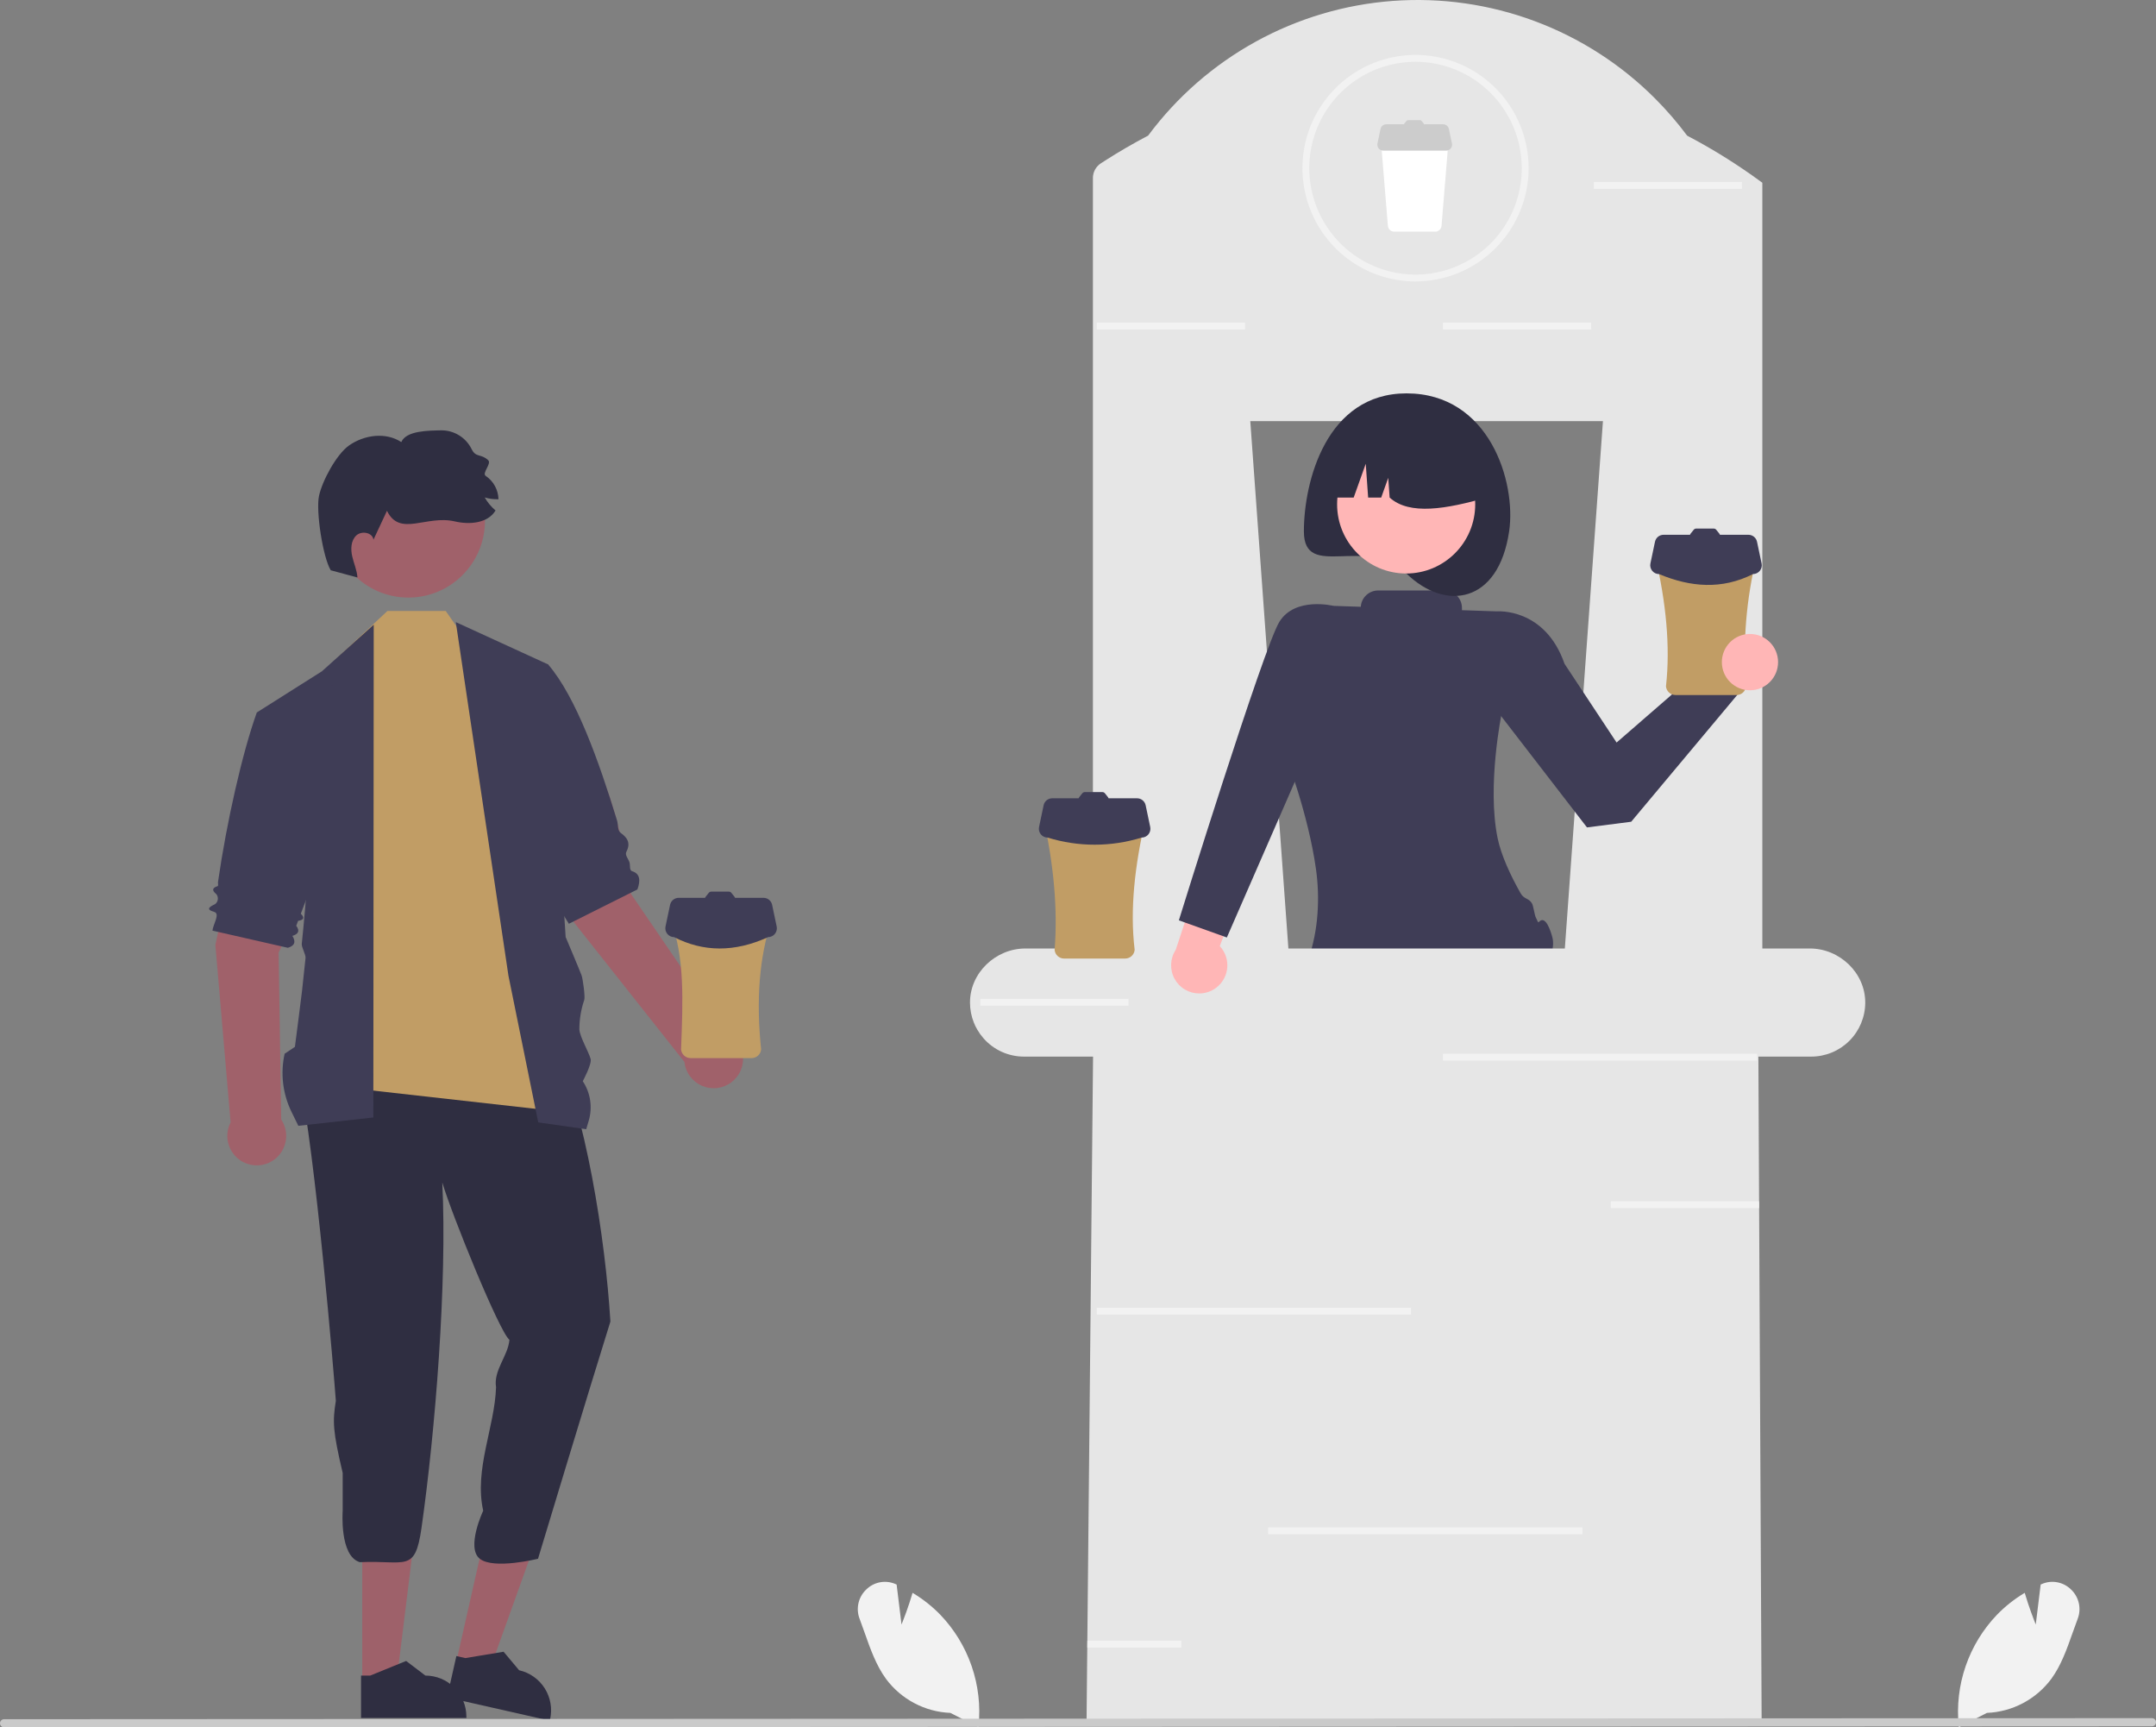 <svg width="206" height="165" viewBox="0 0 206 165" fill="none" xmlns="http://www.w3.org/2000/svg">
<rect x="0" y="0" width="206" height="165" fill="#808080" stroke="none"/>
<g clip-path="url(#clip0_32_1753)">
<path d="M187.163 164.985L187.151 164.87C186.954 162.936 187.181 160.982 187.814 159.144C188.448 157.306 189.473 155.629 190.82 154.228C191.581 153.448 192.438 152.768 193.369 152.202L193.458 152.148L193.487 152.248C193.835 153.44 194.299 154.643 194.511 155.176L194.98 151.357L195.081 151.313C195.545 151.109 196.059 151.049 196.557 151.14C197.056 151.231 197.515 151.47 197.877 151.825C198.252 152.178 198.513 152.636 198.626 153.14C198.739 153.643 198.699 154.168 198.511 154.649C198.344 155.089 198.182 155.546 198.026 155.988C197.49 157.508 196.936 159.079 195.998 160.365C195.279 161.332 194.353 162.126 193.288 162.688C192.224 163.251 191.047 163.568 189.844 163.617L187.163 164.985Z" fill="#F2F2F2"/>
<path d="M90.806 163.617C89.603 163.568 88.427 163.251 87.362 162.688C86.297 162.125 85.371 161.332 84.652 160.365C83.715 159.079 83.16 157.508 82.624 155.988C82.468 155.546 82.306 155.089 82.139 154.649C81.951 154.168 81.911 153.643 82.024 153.14C82.137 152.636 82.398 152.178 82.773 151.825C83.135 151.47 83.595 151.231 84.093 151.14C84.591 151.049 85.105 151.109 85.569 151.313L85.67 151.357L86.139 155.176C86.352 154.643 86.815 153.44 87.163 152.248L87.192 152.148L87.281 152.202C88.213 152.768 89.069 153.448 89.831 154.228C91.177 155.629 92.203 157.306 92.836 159.144C93.47 160.982 93.696 162.936 93.499 164.87L93.487 164.985L90.806 163.617Z" fill="#F2F2F2"/>
<path d="M60.28 85.374C60.28 85.374 59.035 75.294 56.229 72.222L49.625 74.783L54.84 88.106L65.391 101.433C65.444 101.927 65.627 102.399 65.921 102.799C66.215 103.2 66.609 103.516 67.065 103.714C67.52 103.913 68.019 103.987 68.513 103.93C69.006 103.873 69.475 103.686 69.873 103.389C70.271 103.091 70.583 102.694 70.777 102.236C70.972 101.779 71.043 101.278 70.981 100.785C70.92 100.291 70.73 99.823 70.43 99.427C70.129 99.031 69.73 98.722 69.272 98.531L60.28 85.374Z" fill="#A0616A"/>
<path d="M26.621 90.992C26.621 90.992 31.138 81.897 30.491 77.785L23.573 76.272L20.579 90.264L22.033 107.208C21.805 107.65 21.698 108.144 21.722 108.64C21.746 109.137 21.901 109.618 22.171 110.035C22.442 110.452 22.817 110.791 23.26 111.015C23.703 111.24 24.197 111.344 24.693 111.315C25.188 111.287 25.668 111.128 26.082 110.854C26.497 110.58 26.831 110.202 27.052 109.756C27.273 109.311 27.373 108.815 27.34 108.319C27.308 107.823 27.145 107.345 26.869 106.932L26.621 90.992Z" fill="#A0616A"/>
<path d="M34.612 160.683H37.885L39.442 148.042L34.611 148.043L34.612 160.683Z" fill="#9E616A"/>
<path d="M34.496 164.102L44.561 164.102V163.975C44.561 162.934 44.148 161.937 43.414 161.201C42.679 160.465 41.683 160.052 40.644 160.052H40.644L38.805 158.656L35.375 160.052L34.496 160.052L34.496 164.102Z" fill="#2F2E41"/>
<path d="M43.579 158.829L46.771 159.551L51.073 147.565L46.361 146.499L43.579 158.829Z" fill="#9E616A"/>
<path d="M42.714 162.138L52.531 164.359L52.559 164.235C52.788 163.22 52.605 162.156 52.051 161.276C51.496 160.397 50.615 159.774 49.602 159.544L49.601 159.544L48.116 157.776L44.462 158.382L43.605 158.188L42.714 162.138Z" fill="#2F2E41"/>
<path d="M58.322 126.235C56.379 132.435 51.407 148.893 51.407 148.893C51.407 148.893 47.175 149.95 45.841 148.893C44.506 147.835 46.168 144.303 46.168 144.303C45.288 140.345 47.268 136.345 47.397 132.509C47.13 130.899 48.545 129.517 48.675 127.981C47.739 127.268 43.187 116.081 42.259 112.955C42.736 122.48 41.584 136.762 40.274 145.942C39.654 150.287 38.79 149.017 34.38 149.22C32.414 148.636 32.743 144.303 32.743 144.303V140.696C31.787 136.658 31.775 135.785 32.088 133.811C31.945 131.716 30.143 110.05 28.545 102.717C27.48 96.876 40.535 95.59 44.289 94.197C50.555 91.175 49.497 95.472 52.797 99.43C55.978 106.253 57.852 118.437 58.322 126.235Z" fill="#2F2E41"/>
<path d="M45.753 62.892L42.586 58.359H37.019L32.108 62.949L31.695 103.73L53.921 106.225L45.753 62.892Z" fill="#C19D65"/>
<path d="M43.551 59.424L52.37 63.466L54.046 89.505C54.046 89.505 55.46 92.85 55.573 93.18C55.691 93.525 55.926 95.23 55.824 95.514C55.512 96.429 55.353 97.39 55.356 98.358C55.432 99.1 56.224 100.425 56.431 101.141C56.574 101.636 55.683 103.275 55.683 103.275C56.048 103.826 56.289 104.45 56.386 105.104C56.484 105.758 56.438 106.425 56.25 107.059L56.01 107.865L51.426 107.21L49.45 97.48L49.241 96.453L49.026 95.39L48.857 94.56L48.707 93.821L48.581 93.202L43.551 59.424Z" fill="#3F3D56"/>
<path d="M46.804 64.777L52.37 63.466C55.056 66.593 57.238 72.76 58.959 78.38C59.081 78.779 58.985 79.332 59.319 79.57C59.926 80.002 60.288 80.523 59.849 81.36C59.682 81.68 60.051 82.048 60.148 82.383C60.231 82.665 60.119 83.135 60.391 83.216C61.17 83.448 61.207 84.115 60.903 84.96L54.354 88.239L54.167 87.937L53.432 86.748L50.267 81.63L46.804 64.777Z" fill="#3F3D56"/>
<path d="M35.709 59.67L30.759 64.121C30.759 64.121 29.601 82.966 28.833 90.161C28.801 90.467 29.227 91.198 29.194 91.504L29.002 93.3L28.858 94.652C28.806 95.138 28.178 99.997 28.178 99.997L27.196 100.653C26.779 102.529 27.012 104.492 27.858 106.217L28.506 107.538L35.671 106.743L35.709 59.67Z" fill="#3F3D56"/>
<path d="M32.758 66.913L30.759 64.121L24.538 68.056C23.165 71.858 21.66 78.493 20.828 84.263C20.809 84.394 20.897 84.614 20.773 84.654C20.325 84.796 20.189 85.021 20.67 85.411C20.726 85.481 20.767 85.561 20.792 85.647C20.816 85.734 20.823 85.824 20.812 85.913C20.801 86.001 20.772 86.087 20.727 86.165C20.683 86.242 20.623 86.31 20.551 86.364C20.024 86.615 19.619 86.863 20.467 87.106C21.064 87.276 20.345 88.322 20.301 88.894L27.504 90.534C28.162 90.344 28.287 89.958 27.937 89.397C28.479 89.233 28.685 88.942 28.305 88.429L28.483 87.961C29.088 87.867 29.08 87.616 28.742 87.28L28.988 86.635L30.124 83.649L32.758 66.913Z" fill="#3F3D56"/>
<path d="M39.017 57.081C43.06 57.081 46.337 53.799 46.337 49.75C46.337 45.702 43.06 42.42 39.017 42.42C34.973 42.42 31.696 45.702 31.696 49.75C31.696 53.799 34.973 57.081 39.017 57.081Z" fill="#A0616A"/>
<path d="M31.603 54.474C31.603 54.474 33.215 54.916 34.154 55.163C34.105 54.464 33.803 53.809 33.649 53.125C33.496 52.441 33.529 51.637 34.037 51.154C34.544 50.671 35.602 50.859 35.683 51.554C36.113 50.635 36.543 49.713 36.974 48.791C38.204 51.325 40.718 49.165 43.458 49.806C44.857 50.135 46.609 49.994 47.348 48.76C46.933 48.411 46.583 47.991 46.315 47.519C46.741 47.645 47.184 47.701 47.628 47.686C47.618 47.245 47.502 46.812 47.29 46.425C47.078 46.038 46.777 45.708 46.411 45.461C46.017 45.203 46.992 44.285 46.648 43.962C45.943 43.302 45.469 43.75 45.052 42.881C44.784 42.343 44.37 41.891 43.857 41.578C43.345 41.264 42.755 41.101 42.154 41.106C40.956 41.134 38.809 41.123 38.345 42.228C36.863 41.257 34.801 41.531 33.353 42.55C32.149 43.393 30.78 45.943 30.477 47.382C30.175 48.821 30.841 53.219 31.603 54.474Z" fill="#2F2E41"/>
<path d="M64.959 86.848C64.834 86.848 64.71 86.874 64.595 86.924C64.481 86.975 64.377 87.048 64.293 87.141C64.208 87.233 64.143 87.341 64.102 87.46C64.062 87.579 64.046 87.704 64.056 87.829C65.439 91.408 65.252 95.55 65.075 100.238C65.094 100.464 65.198 100.675 65.365 100.829C65.532 100.983 65.75 101.069 65.977 101.07H71.821C72.048 101.069 72.266 100.983 72.433 100.829C72.6 100.675 72.704 100.464 72.723 100.238C72.249 95.684 72.505 91.505 73.742 87.829C73.752 87.704 73.736 87.579 73.696 87.46C73.655 87.341 73.59 87.233 73.505 87.141C73.421 87.048 73.317 86.975 73.203 86.924C73.088 86.874 72.964 86.848 72.839 86.848H64.959Z" fill="#C19D65"/>
<path d="M74.21 88.502L73.774 86.428C73.734 86.24 73.631 86.071 73.482 85.949C73.332 85.828 73.146 85.761 72.953 85.761H70.232C70.221 85.725 70.204 85.692 70.18 85.662L69.878 85.283C69.85 85.248 69.814 85.219 69.772 85.199C69.731 85.179 69.686 85.169 69.641 85.169H67.96C67.915 85.169 67.87 85.179 67.829 85.199C67.787 85.219 67.751 85.248 67.723 85.283L67.42 85.662C67.397 85.692 67.38 85.725 67.369 85.761H64.845C64.653 85.761 64.466 85.828 64.317 85.949C64.167 86.071 64.064 86.24 64.024 86.428L63.588 88.502C63.563 88.624 63.565 88.751 63.594 88.872C63.623 88.993 63.679 89.107 63.758 89.204C63.836 89.301 63.936 89.379 64.048 89.433C64.161 89.487 64.284 89.515 64.409 89.515C67.193 90.945 70.182 90.98 73.389 89.515C73.514 89.515 73.637 89.487 73.75 89.433C73.862 89.379 73.962 89.301 74.04 89.204C74.119 89.107 74.175 88.993 74.204 88.872C74.234 88.751 74.236 88.624 74.21 88.502Z" fill="#3F3D56"/>
<path d="M148.328 89.55C148.185 89.004 147.678 87.336 147.033 88.073C146.937 88.182 146.862 87.831 146.773 87.701C146.619 87.478 146.526 86.523 146.363 86.272C146.032 85.76 145.621 85.911 145.285 85.317C144.322 83.62 143.424 81.681 143.089 80.042C142.064 75.027 143.476 68.168 143.476 68.168L143.019 58.398L139.685 58.286V58.066C139.685 57.626 139.51 57.203 139.198 56.891C138.887 56.579 138.465 56.404 138.024 56.404H131.674C131.252 56.404 130.846 56.565 130.539 56.854C130.231 57.144 130.046 57.539 130.019 57.961L127.404 57.873L122.876 72.278C122.876 72.278 124.989 77.716 125.735 82.993C125.937 84.416 125.986 85.857 125.881 87.291C125.78 88.745 125.496 90.18 125.035 91.562C125.035 91.562 144.244 95.59 148 91.845C148 91.845 148.584 90.532 148.328 89.55Z" fill="#3F3D56"/>
<path d="M172.925 90.6H168.386V17.455C168.072 17.222 167.754 16.993 167.433 16.767C167.368 16.724 167.306 16.678 167.244 16.636C165.31 15.281 163.292 14.053 161.202 12.957C160.267 11.702 159.243 10.517 158.138 9.41C154.879 6.147 150.957 3.626 146.638 2.017C142.319 0.408 137.705 -0.251 133.109 0.085C128.513 0.422 124.044 1.745 120.004 3.966C115.965 6.186 112.45 9.252 109.7 12.954C108.285 13.695 106.908 14.495 105.568 15.354C105.44 15.436 105.312 15.518 105.188 15.6C105.185 15.603 105.181 15.603 105.178 15.606C104.946 15.758 104.756 15.966 104.624 16.21C104.492 16.455 104.424 16.728 104.425 17.006V90.6H97.975C95.126 90.6 92.667 92.932 92.68 95.784C92.682 96.434 92.808 97.079 93.05 97.682C93.143 97.92 93.256 98.149 93.387 98.368C93.554 98.654 93.748 98.924 93.967 99.174C94.449 99.725 95.044 100.167 95.711 100.469C96.378 100.772 97.102 100.928 97.834 100.928H173.065C174.429 100.926 175.736 100.384 176.702 99.42C177.668 98.457 178.213 97.149 178.219 95.784C178.232 92.931 175.773 90.6 172.925 90.6ZM149.516 90.6H123.102L119.461 40.225H153.157L149.516 90.6Z" fill="#E6E6E6"/>
<path d="M153.775 71.889L165.064 61.819L168.394 63.471L154.855 77.69L153.775 71.889Z" fill="#FFB6B6"/>
<path d="M141.154 59.398L143.019 58.398C143.019 58.398 147.613 58.006 149.488 63.41L154.46 70.929L162.519 63.935L166.012 66.356L155.855 78.494L151.631 79.035L142.498 67.199L141.154 59.398Z" fill="#3F3D56"/>
<path d="M144.194 50.755C143.174 57.672 138.102 58.401 134.388 54.79C130.503 51.012 124.583 55.509 124.583 50.755C124.583 46.001 126.727 37.575 134.388 37.575C142.313 37.575 144.887 46.052 144.194 50.755Z" fill="#2F2E41"/>
<path d="M134.355 54.782C137.999 54.782 140.953 51.824 140.953 48.175C140.953 44.526 137.999 41.569 134.355 41.569C130.711 41.569 127.757 44.526 127.757 48.175C127.757 51.824 130.711 54.782 134.355 54.782Z" fill="#FFB6B6"/>
<path d="M126.732 47.527H129.341L130.493 44.299L130.723 47.527H131.97L132.642 45.644L132.776 47.527C134.679 49.249 138.203 48.619 142.044 47.527C142.044 46.608 141.864 45.699 141.513 44.851C141.162 44.002 140.647 43.231 139.999 42.582C139.35 41.932 138.58 41.417 137.733 41.066C136.885 40.714 135.977 40.533 135.06 40.533H133.716C132.799 40.533 131.891 40.714 131.043 41.066C130.196 41.417 129.426 41.932 128.777 42.582C128.129 43.231 127.614 44.002 127.263 44.851C126.912 45.699 126.732 46.608 126.732 47.527Z" fill="#2F2E41"/>
<path d="M114.593 94.895C115.115 94.893 115.625 94.74 116.061 94.452C116.497 94.164 116.84 93.756 117.048 93.276C117.255 92.796 117.318 92.266 117.23 91.751C117.141 91.236 116.904 90.758 116.547 90.375L120.22 80.664L120.972 77.418C120.555 77.156 120.084 76.992 119.595 76.939C119.105 76.886 118.61 76.945 118.147 77.112C117.684 77.278 117.264 77.549 116.921 77.902C116.577 78.255 116.318 78.681 116.163 79.15L112.337 90.73C112.07 91.136 111.919 91.607 111.898 92.093C111.878 92.578 111.989 93.061 112.221 93.488C112.452 93.915 112.795 94.272 113.212 94.519C113.63 94.767 114.107 94.897 114.593 94.895H114.593Z" fill="#FFB6B6"/>
<path d="M159.064 52.169C158.938 52.169 158.815 52.195 158.7 52.245C158.585 52.296 158.482 52.369 158.398 52.462C158.313 52.554 158.248 52.663 158.207 52.781C158.166 52.9 158.151 53.025 158.161 53.15C159.177 57.539 159.608 61.71 159.18 65.559C159.199 65.785 159.303 65.996 159.47 66.15C159.637 66.304 159.855 66.39 160.082 66.391H165.926C166.153 66.39 166.371 66.304 166.538 66.15C166.705 65.996 166.808 65.785 166.828 65.559C166.503 61.395 166.847 57.205 167.847 53.15C167.857 53.025 167.841 52.9 167.801 52.781C167.76 52.663 167.695 52.554 167.61 52.462C167.525 52.369 167.422 52.296 167.308 52.245C167.193 52.195 167.069 52.169 166.944 52.169H159.064Z" fill="#C19D65"/>
<path d="M168.315 53.823L167.879 51.75C167.839 51.561 167.736 51.392 167.586 51.27C167.437 51.149 167.25 51.083 167.058 51.083H164.337C164.326 51.047 164.309 51.013 164.285 50.983L163.983 50.605C163.954 50.569 163.918 50.54 163.877 50.52C163.836 50.501 163.791 50.49 163.745 50.49H162.065C162.019 50.49 161.974 50.501 161.933 50.52C161.892 50.54 161.856 50.569 161.828 50.605L161.525 50.983C161.502 51.013 161.485 51.047 161.474 51.083H158.95C158.757 51.083 158.571 51.149 158.421 51.27C158.272 51.392 158.169 51.561 158.129 51.75L157.693 53.823C157.667 53.945 157.669 54.072 157.699 54.193C157.728 54.315 157.784 54.428 157.863 54.525C157.941 54.622 158.04 54.7 158.153 54.754C158.266 54.808 158.389 54.836 158.514 54.836C161.524 56.092 164.521 56.34 167.494 54.836C167.619 54.836 167.742 54.808 167.855 54.754C167.967 54.7 168.067 54.622 168.145 54.525C168.224 54.428 168.28 54.315 168.309 54.193C168.338 54.072 168.34 53.945 168.315 53.823Z" fill="#3F3D56"/>
<path d="M132.531 12.6C132.448 12.6 132.365 12.617 132.288 12.651C132.211 12.685 132.142 12.734 132.085 12.796C132.028 12.858 131.985 12.931 131.958 13.01C131.93 13.09 131.92 13.174 131.927 13.258L132.609 21.573C132.622 21.724 132.692 21.866 132.804 21.969C132.916 22.072 133.062 22.13 133.214 22.13H137.13C137.282 22.13 137.428 22.072 137.54 21.969C137.652 21.866 137.721 21.724 137.735 21.573L138.417 13.258C138.424 13.174 138.413 13.09 138.386 13.01C138.359 12.931 138.315 12.858 138.259 12.796C138.202 12.734 138.133 12.685 138.056 12.651C137.979 12.617 137.896 12.6 137.812 12.6H132.531Z" fill="white"/>
<path d="M138.731 13.709L138.438 12.319C138.412 12.193 138.343 12.079 138.243 11.998C138.143 11.917 138.017 11.872 137.889 11.872H136.065C136.058 11.848 136.046 11.825 136.031 11.805L135.828 11.552C135.809 11.528 135.785 11.508 135.757 11.495C135.73 11.482 135.699 11.475 135.669 11.475H134.543C134.512 11.475 134.482 11.482 134.454 11.495C134.427 11.508 134.403 11.528 134.384 11.552L134.181 11.805C134.165 11.825 134.154 11.848 134.147 11.872H132.455C132.326 11.872 132.201 11.917 132.101 11.998C132.001 12.079 131.932 12.193 131.905 12.319L131.613 13.709C131.596 13.79 131.597 13.875 131.617 13.957C131.636 14.038 131.674 14.114 131.727 14.179C131.779 14.244 131.846 14.296 131.921 14.332C131.997 14.368 132.079 14.387 132.163 14.387H138.181C138.264 14.387 138.347 14.368 138.422 14.332C138.498 14.296 138.564 14.244 138.617 14.179C138.67 14.114 138.707 14.038 138.727 13.957C138.747 13.875 138.748 13.79 138.731 13.709Z" fill="#CCCCCC"/>
<path d="M135.25 26.884C133.113 26.884 131.024 26.25 129.247 25.061C127.47 23.872 126.085 22.183 125.267 20.206C124.449 18.229 124.235 16.053 124.652 13.954C125.069 11.856 126.098 9.928 127.609 8.415C129.12 6.902 131.046 5.871 133.142 5.454C135.238 5.036 137.41 5.251 139.385 6.069C141.359 6.888 143.047 8.275 144.234 10.054C145.421 11.834 146.055 13.925 146.055 16.065C146.052 18.934 144.913 21.684 142.887 23.712C140.861 25.74 138.115 26.881 135.25 26.884ZM135.25 5.902C133.242 5.902 131.28 6.498 129.611 7.614C127.941 8.731 126.64 10.319 125.872 12.176C125.104 14.033 124.903 16.076 125.294 18.048C125.686 20.02 126.653 21.831 128.072 23.252C129.492 24.673 131.301 25.641 133.27 26.034C135.239 26.426 137.28 26.224 139.134 25.455C140.989 24.686 142.574 23.383 143.69 21.712C144.805 20.04 145.4 18.075 145.4 16.065C145.397 13.371 144.327 10.787 142.424 8.882C140.521 6.976 137.941 5.905 135.25 5.902Z" fill="#F2F2F2"/>
<path d="M168.321 164.585H103.816L103.888 157.081L103.895 156.429L104.471 97.702H167.993L168.075 114.667L168.079 115.32L168.321 164.585Z" fill="#E6E6E6"/>
<path d="M205.61 164.899L0.39 165C0.287 165 0.188 164.958 0.115 164.885C0.042 164.812 0.001 164.713 0.001 164.61C0.001 164.506 0.042 164.407 0.115 164.334C0.188 164.261 0.287 164.219 0.39 164.219L205.61 164.118C205.714 164.118 205.813 164.16 205.886 164.233C205.959 164.306 206 164.405 206 164.509C206 164.612 205.959 164.712 205.886 164.785C205.813 164.858 205.714 164.899 205.61 164.899Z" fill="#CACACA"/>
<path d="M100.649 77.34C100.524 77.34 100.4 77.366 100.286 77.416C100.171 77.467 100.068 77.54 99.983 77.632C99.898 77.725 99.834 77.834 99.793 77.952C99.752 78.07 99.736 78.196 99.747 78.321C100.672 82.686 101.078 86.849 100.765 90.73C100.785 90.956 100.888 91.167 101.055 91.321C101.222 91.475 101.441 91.561 101.668 91.562H107.511C107.738 91.561 107.957 91.475 108.123 91.321C108.29 91.167 108.394 90.956 108.414 90.73C107.942 86.815 108.441 82.635 109.432 78.321C109.443 78.196 109.427 78.071 109.386 77.952C109.345 77.834 109.281 77.725 109.196 77.632C109.111 77.54 109.008 77.467 108.893 77.416C108.779 77.366 108.655 77.34 108.53 77.34H100.649Z" fill="#C19D65"/>
<path d="M109.9 78.994L109.464 76.921C109.425 76.732 109.321 76.563 109.172 76.441C109.023 76.32 108.836 76.254 108.644 76.254H105.922C105.911 76.218 105.894 76.184 105.871 76.154L105.569 75.775C105.54 75.74 105.504 75.711 105.463 75.691C105.422 75.671 105.377 75.661 105.331 75.661H103.651C103.605 75.661 103.56 75.671 103.519 75.691C103.478 75.711 103.442 75.74 103.413 75.775L103.111 76.154C103.088 76.184 103.07 76.218 103.06 76.254H100.535C100.343 76.254 100.156 76.32 100.007 76.441C99.858 76.563 99.754 76.732 99.715 76.921L99.279 78.994C99.253 79.116 99.255 79.243 99.284 79.364C99.314 79.486 99.37 79.599 99.448 79.696C99.527 79.793 99.626 79.871 99.739 79.925C99.851 79.979 99.975 80.007 100.099 80.007C103.025 80.912 106.154 80.912 109.08 80.007C109.204 80.007 109.328 79.979 109.44 79.925C109.553 79.871 109.652 79.793 109.731 79.696C109.809 79.599 109.865 79.486 109.895 79.364C109.924 79.243 109.926 79.116 109.9 78.994Z" fill="#3F3D56"/>
<path d="M134.824 124.914H104.798V125.57H134.824V124.914Z" fill="#F2F2F2"/>
<path d="M167.895 100.653H137.869V101.308H167.895V100.653Z" fill="#F2F2F2"/>
<path d="M151.196 145.897H121.17V146.553H151.196V145.897Z" fill="#F2F2F2"/>
<path d="M168.079 115.406H153.914V114.75H168.075L168.079 115.406Z" fill="#F2F2F2"/>
<path d="M107.83 96.063H93.665V95.407H107.827L107.83 96.063Z" fill="#F2F2F2"/>
<path d="M118.963 31.474H104.798V30.819H118.96L118.963 31.474Z" fill="#F2F2F2"/>
<path d="M166.441 18.032H152.277V17.377H166.438L166.441 18.032Z" fill="#F2F2F2"/>
<path d="M152.034 31.474H137.869V30.819H152.031L152.034 31.474Z" fill="#F2F2F2"/>
<path d="M112.886 156.717V157.372H103.888L103.895 156.717H112.886Z" fill="#F2F2F2"/>
<path d="M167.204 65.936C168.688 65.936 169.89 64.732 169.89 63.246C169.89 61.761 168.688 60.556 167.204 60.556C165.72 60.556 164.518 61.761 164.518 63.246C164.518 64.732 165.72 65.936 167.204 65.936Z" fill="#FFB6B6"/>
<path d="M128.528 59.667L127.404 57.873C127.404 57.873 123.748 56.967 122.243 59.393C120.737 61.819 112.637 87.911 112.637 87.911L117.222 89.55L126.062 69.303L128.528 59.667Z" fill="#3F3D56"/>
</g>
<defs>
<clipPath id="clip0_32_1753">
<rect width="206" height="165" fill="white"/>
</clipPath>
</defs>
</svg>
